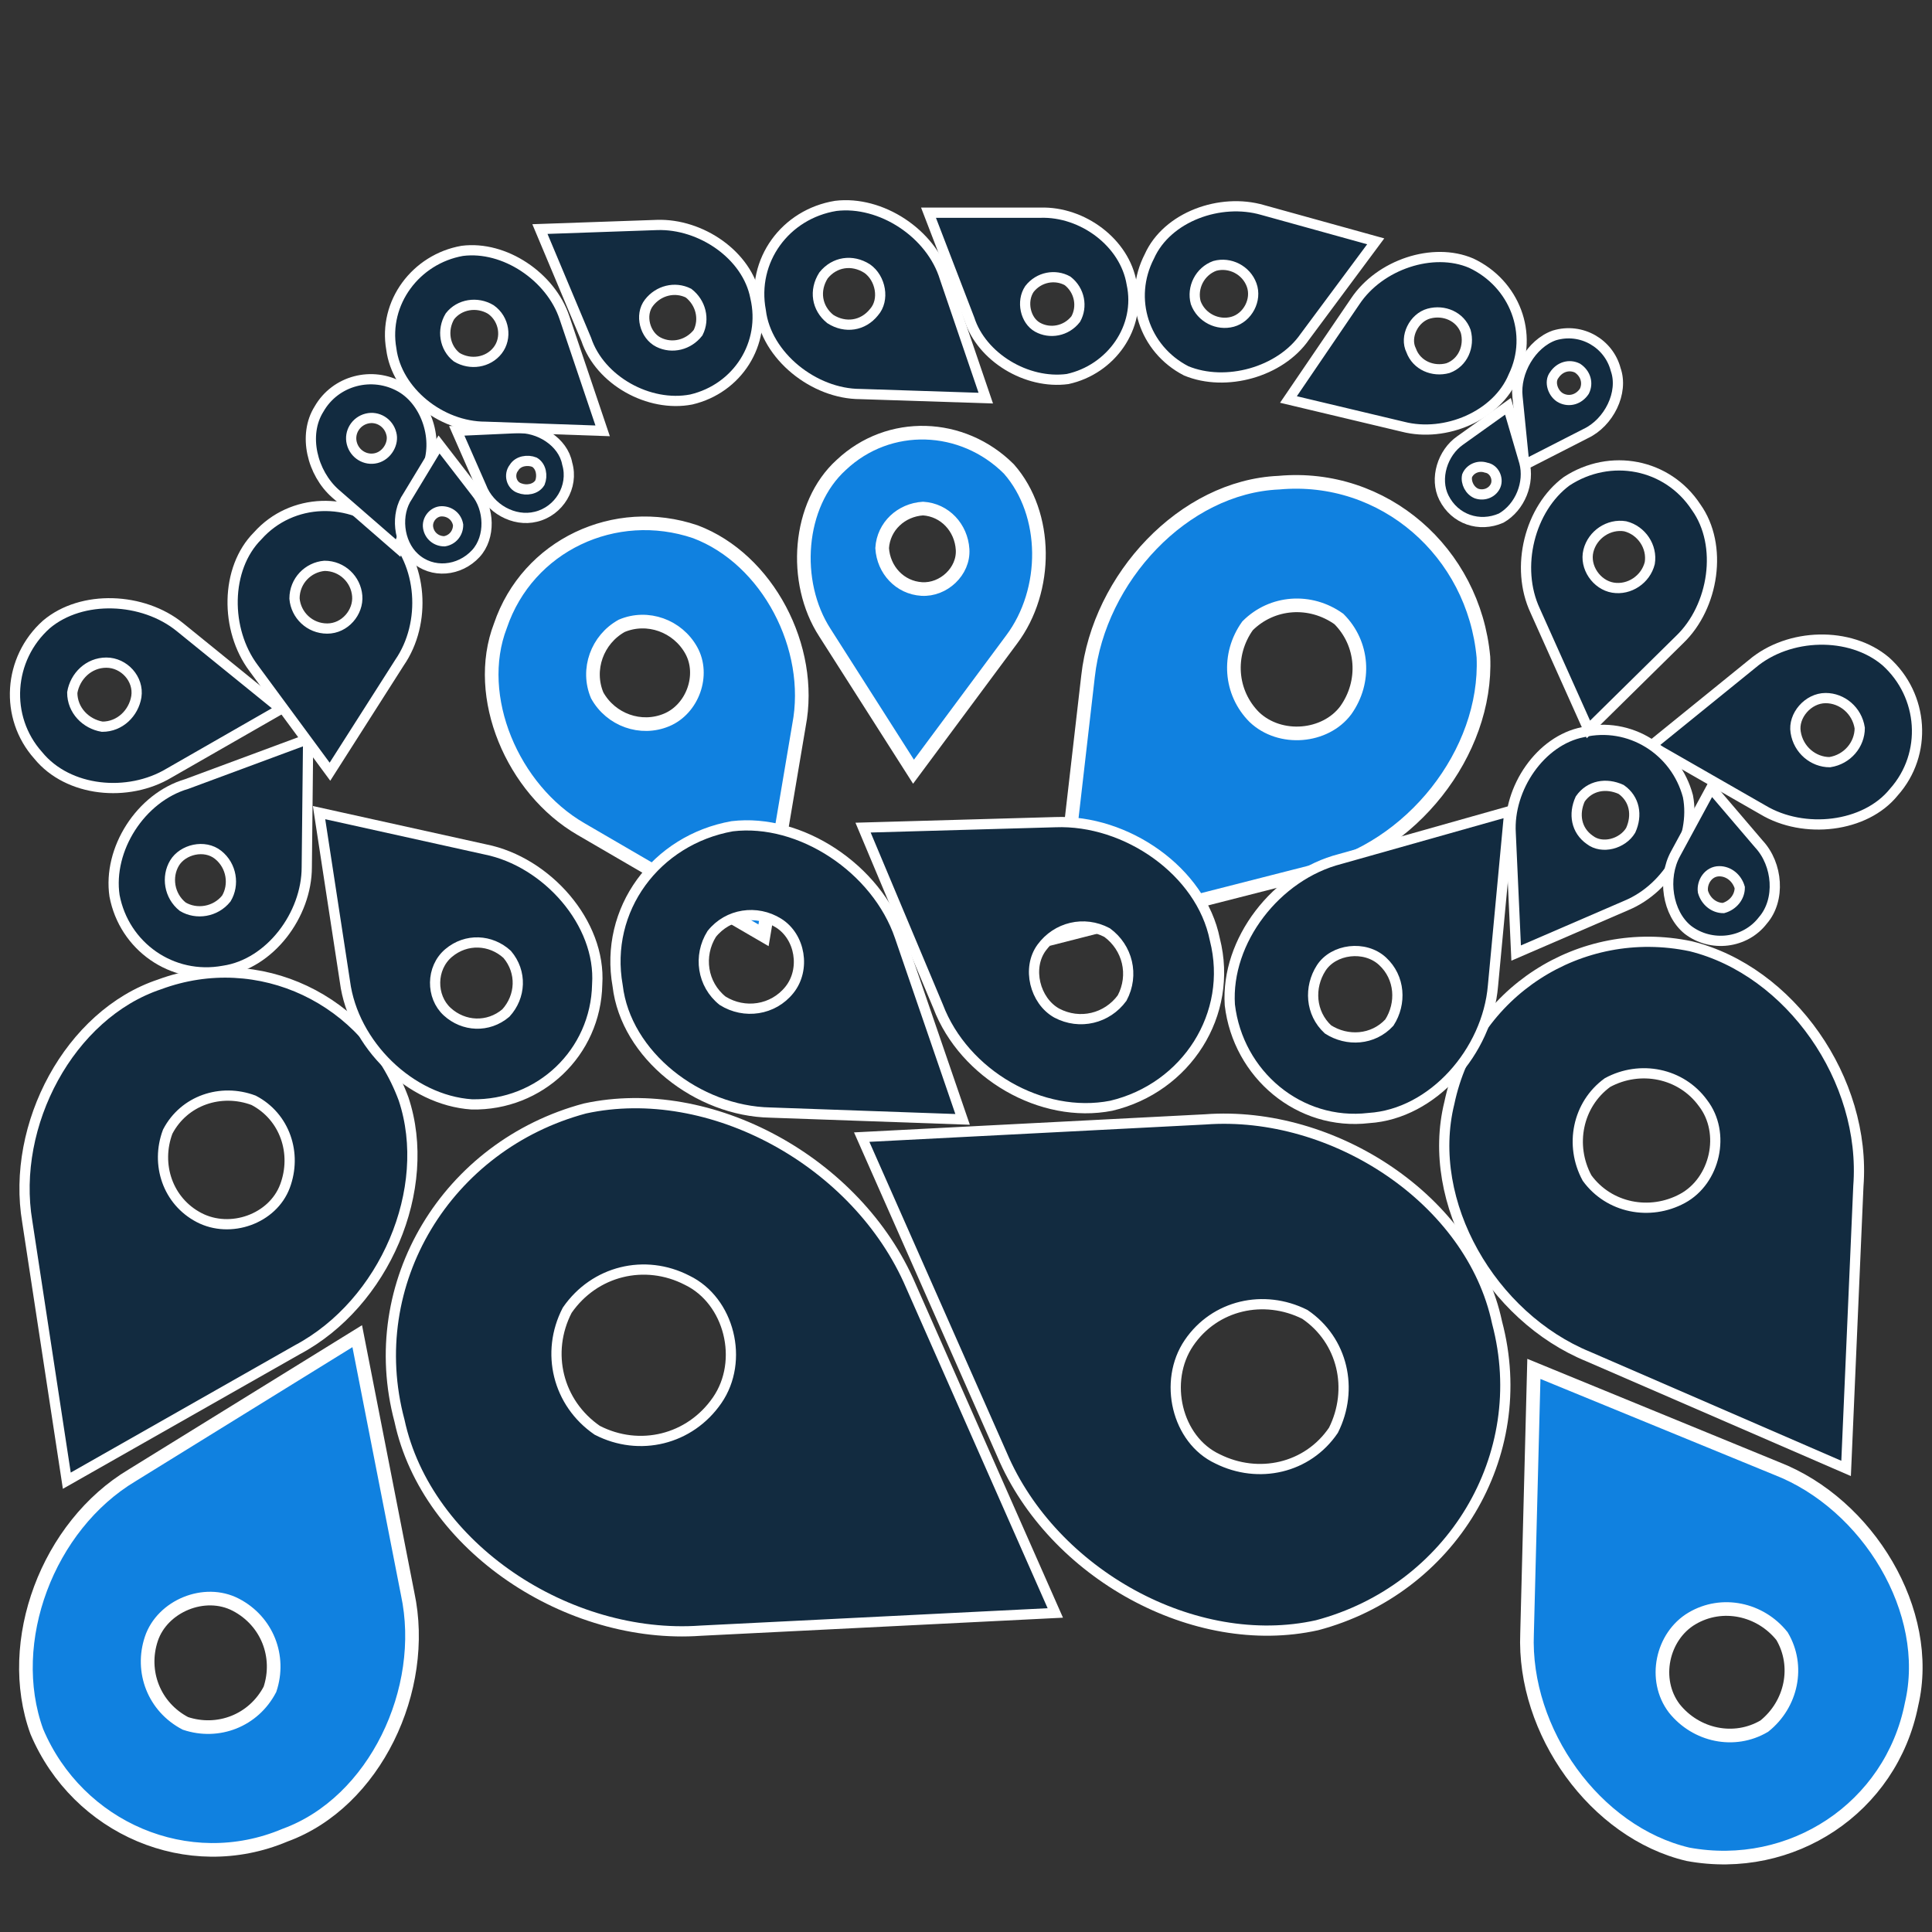 <?xml version="1.0" encoding="utf-8"?>
<!-- Generator: Adobe Illustrator 21.1.0, SVG Export Plug-In . SVG Version: 6.00 Build 0)  -->
<svg version="1.1" id="Capa_1" xmlns="http://www.w3.org/2000/svg"  x="0px" y="0px"
	 viewBox="0 0 141.7 141.7" style="enable-background:new 0 0 141.7 141.7;" xml:space="preserve">
<rect x="0" y="0" width="141.7" height="141.7" fill="#333333" stroke="none"/>
<style type="text/css">
	.st0{fill:#1081E0;stroke:#FFFFFF;stroke-miterlimit:10;}
	.st1{fill:#122B40;stroke:#FFFDFD;stroke-width:2;stroke-miterlimit:10;}
	.st2{fill:#1081E0;}
	.st3{fill:#122B40;stroke:#FFFDFD;stroke-miterlimit:10;}
	.st4{fill:#122B40;stroke:#FFFFFF;stroke-width:0.75;stroke-miterlimit:10;}
	.st5{fill:#606060;}
	.st6{fill:#122B40;stroke:#FFFDFD;stroke-width:0.5;stroke-miterlimit:10;}
	.st7{fill:#212F41;}
	.st8{fill:#85A9DB;}
</style>
<path id="XMLID_332_" class="st0" d="M51,39L51,39c-5.9-2-12.3,1-14.3,6.9l0,0c-2,5.2,0.9,12,5.9,14.9L56,68.6l2.6-15.4
	C59.7,47.5,56.3,41,51,39z M48.9,52.8c-1.9,0.8-4.1,0-5.1-1.8c-0.8-1.9,0-4.1,1.8-5.1c1.9-0.8,4.1,0,5.1,1.8
	C51.7,49.5,50.8,52,48.9,52.8z"/>
<path id="XMLID_331_" class="st0" d="M74,34.4L74,34.4c-3.4-3.4-8.8-3.6-12.3-0.3l0,0c-3.2,2.9-3.6,8.6-1.2,12.3L67,56.6l7.2-9.7
	C76.9,43.3,76.9,37.7,74,34.4z M67.6,43.2c-1.6-0.1-2.8-1.4-2.9-3c0.1-1.6,1.4-2.8,3-2.9c1.6,0.1,2.8,1.4,2.9,3
	C70.7,41.9,69.2,43.3,67.6,43.2z"/>
<path id="XMLID_329_" class="st0" d="M108.8,48.2L108.8,48.2c-0.7-7.7-7.3-13.5-15-12.8l0,0c-7,0.3-13.2,7-14,14.2l-2.2,19.1
	l18.8-4.8C103.5,62.3,109.1,55.2,108.8,48.2z M92,52.6c-1.8-1.8-2-4.6-0.5-6.7c1.8-1.8,4.6-2,6.7-0.5c1.8,1.8,2,4.6,0.5,6.7
	C97.2,54.1,93.9,54.4,92,52.6z"/>
<path id="XMLID_70_" class="st4" d="M29.6,80.6L29.6,80.6c-2.7-7.3-10.6-11.1-17.9-8.4l0,0C5.1,74.4,0.8,82.5,2,89.6l2.9,19
	l16.9-9.6C28.2,95.6,31.8,87.2,29.6,80.6z M14.6,89.3c-2.3-1.2-3.2-3.9-2.3-6.3c1.2-2.3,3.9-3.2,6.3-2.3c2.3,1.2,3.2,3.9,2.3,6.3
	C20,89.4,16.9,90.5,14.6,89.3z"/>
<path id="XMLID_69_" class="st0" d="M2.7,127L2.7,127c3,7.1,11.1,10.6,18.2,7.6l0,0c6.6-2.4,10.5-10.7,9-17.7L26.2,98L9.7,108.2
	C3.5,111.9,0.3,120.4,2.7,127z M17.3,117.7c2.3,1.2,3.3,3.8,2.5,6.2c-1.2,2.3-3.8,3.3-6.2,2.5c-2.3-1.2-3.3-3.8-2.5-6.2
	C11.9,117.8,15,116.5,17.3,117.7z"/>
<path id="XMLID_68_" class="st4" d="M124,69.4L124,69.4c-8.1-1.7-16,3.4-17.7,11.5l0,0c-1.8,7.3,3.1,15.7,10.2,18.6l18.9,8.2
	l0.9-20.7C136.9,79.2,131.3,71.2,124,69.4z M123.4,87.9c-2.4,1.3-5.4,0.7-7-1.5c-1.3-2.4-0.7-5.4,1.5-7c2.4-1.3,5.4-0.7,7,1.5
	C126.6,83.1,125.8,86.6,123.4,87.9z"/>
<path id="XMLID_67_" class="st0" d="M123.8,136L123.8,136c7.6,1.4,14.9-3.4,16.4-11l0,0c1.6-6.8-3.2-14.7-9.9-17.3l-17.8-7.3
	l-0.5,19.4C111.7,127,117,134.4,123.8,136z M124.1,118.7c2.2-1.3,5-0.7,6.6,1.3c1.3,2.2,0.7,5-1.3,6.6c-2.2,1.3-5,0.7-6.6-1.3
	C121.2,123.2,121.9,120,124.1,118.7z"/>
<path id="XMLID_66_" class="st4" d="M34.6,81L34.6,81c5,0.1,9.1-3.8,9.2-8.8l0,0c0.3-4.5-3.7-9-8.2-9.9l-12.2-2.7L25.3,72
	C25.9,76.6,30.1,80.7,34.6,81z M32.9,69.9c1.3-1.1,3.1-1,4.3,0.1c1.1,1.3,1,3.1-0.1,4.3c-1.3,1.1-3.1,1-4.3-0.1S31.6,71,32.9,69.9z"
	/>
<path id="XMLID_65_" class="st4" d="M53.7,60.6L53.7,60.6c-5.6,1-9.4,6.1-8.4,11.7l0,0c0.6,5.1,5.9,9.2,11.2,9.3l14.1,0.5l-4.6-13.4
	C64.3,63.7,58.7,60,53.7,60.6z M57.9,72.6c-1.2,1.5-3.3,1.8-4.9,0.8c-1.5-1.2-1.8-3.3-0.8-4.9c1.2-1.5,3.3-1.8,4.9-0.8
	C58.7,68.7,59.1,71.1,57.9,72.6z"/>
<path id="XMLID_64_" class="st4" d="M81.5,81.1L81.5,81.1c5.5-1.3,9-6.7,7.6-12.2l0,0c-1-5-6.5-8.8-11.7-8.6l-14.1,0.4l5.5,13.1
	C70.7,78.8,76.4,82.1,81.5,81.1z M76.4,69.5c1.1-1.5,3.1-2,4.8-1.1c1.5,1.1,2,3.1,1.1,4.8c-1.1,1.5-3.1,2-4.8,1.1
	C75.9,73.4,75.3,71,76.4,69.5z"/>
<path id="XMLID_63_" class="st4" d="M90.2,73.7L90.2,73.7c0.6,5.1,5.1,8.9,10.2,8.3l0,0c4.7-0.3,8.7-4.9,9.1-9.7l1.2-12.8L98.3,63
	C93.6,64.2,89.9,69,90.2,73.7z M101.4,70.5c1.3,1.2,1.4,3.1,0.5,4.5c-1.2,1.3-3.1,1.4-4.5,0.5c-1.3-1.2-1.4-3.1-0.5-4.5
	S100.1,69.3,101.4,70.5z"/>
<path id="XMLID_62_" class="st4" d="M8.4,65.7L8.4,65.7c0.7,3.7,4.2,6.2,8,5.5l0,0c3.4-0.5,6.1-4.1,6.1-7.6l0.1-9.4l-8.9,3.3
	C10.3,58.5,7.9,62.3,8.4,65.7z M16,62.7c1,0.8,1.2,2.2,0.6,3.2c-0.8,1-2.2,1.2-3.2,0.6c-1-0.8-1.2-2.2-0.6-3.2S15,61.9,16,62.7z"/>
<path id="XMLID_61_" class="st4" d="M3.4,45.8L3.4,45.8c-2.8,2.5-3.1,6.8-0.6,9.6l0,0c2.2,2.7,6.6,3.1,9.6,1.3l8.2-4.7l-7.4-6
	C10.5,43.8,6,43.6,3.4,45.8z M10,51.1c-0.2,1.2-1.2,2.2-2.5,2.2c-1.2-0.2-2.2-1.2-2.2-2.5c0.2-1.2,1.2-2.2,2.5-2.2
	S10.2,49.8,10,51.1z"/>
<path id="XMLID_60_" class="st4" d="M28.5,38.9L28.5,38.9c-2.8-2.5-7.1-2.4-9.6,0.4l0,0c-2.4,2.4-2.4,6.9-0.3,9.7l5.6,7.6l5.1-8
	C31.3,45.7,31,41.3,28.5,38.9z M24,46.1c-1.3,0-2.3-1-2.4-2.2c0-1.3,1-2.3,2.2-2.4c1.3,0,2.3,1,2.4,2.2S25.3,46.1,24,46.1z"/>
<path id="XMLID_59_" class="st4" d="M128.5,48.7l-7.4,6l8.2,4.7c3,1.8,7.5,1.3,9.6-1.3l0,0c2.5-2.8,2.2-7.1-0.6-9.6l0,0
	C135.7,46.3,131.2,46.4,128.5,48.7z M133.9,51.2c1.2,0,2.3,0.9,2.5,2.2c0,1.2-0.9,2.3-2.2,2.5c-1.2,0-2.3-0.9-2.5-2.2
	C131.5,52.5,132.6,51.2,133.9,51.2z"/>
<path id="XMLID_58_" class="st4" d="M123.8,58.4L123.8,58.4c-0.9-3.4-4.3-5.5-7.7-4.7l0,0c-3.1,0.6-5.5,4.1-5.3,7.4l0.4,8.8l8.1-3.5
	C122.4,65.1,124.4,61.5,123.8,58.4z M116.6,61.6c-1-0.7-1.2-1.9-0.7-3c0.7-1,1.9-1.2,3-0.7c1,0.7,1.2,1.9,0.7,3
	C119,61.9,117.5,62.3,116.6,61.6z"/>
<path id="XMLID_57_" class="st4" d="M123.8,68.2L123.8,68.2c1.7,1.3,4.2,1,5.5-0.7l0,0c1.3-1.5,1.1-4.1-0.3-5.6l-3.5-4.1l-2.6,4.8
	C121.9,64.4,122.3,67,123.8,68.2z M126.1,63.9c0.7,0,1.3,0.5,1.5,1.2c0,0.7-0.5,1.3-1.2,1.5c-0.7,0-1.3-0.5-1.5-1.2
	C124.8,64.7,125.3,63.9,126.1,63.9z"/>
<path id="XMLID_56_" class="st4" d="M29.4,28.4L29.4,28.4c-2.1-1.2-4.8-0.5-6,1.6l0,0c-1.2,1.9-0.5,4.7,1.2,6.2l4.6,4l2.1-5.8
	C32.2,32.3,31.3,29.5,29.4,28.4z M27.6,33.6c-0.8,0.2-1.6-0.3-1.8-1.1c-0.2-0.8,0.3-1.6,1.1-1.8c0.8-0.2,1.6,0.3,1.8,1.1
	C28.9,32.5,28.4,33.4,27.6,33.6z"/>
<path id="XMLID_55_" class="st4" d="M30.4,40.9L30.4,40.9c1.3,1.2,3.3,1,4.5-0.3l0,0c1.1-1.2,1-3.3,0-4.5l-2.7-3.5l-2.3,3.8
	C29,37.7,29.2,39.8,30.4,40.9z M32.4,37.5c0.6,0,1.1,0.4,1.2,1c0,0.6-0.4,1.1-1,1.2c-0.6,0-1.1-0.4-1.2-1S31.8,37.5,32.4,37.5z"/>
<path id="XMLID_54_" class="st4" d="M39.3,37.9L39.3,37.9c1.7-0.4,2.8-2.2,2.3-3.9l0,0c-0.3-1.6-2.1-2.7-3.7-2.6l-4.4,0.2l1.8,4.1
	C35.9,37.3,37.7,38.3,39.3,37.9z M37.7,34.3c0.3-0.5,1-0.6,1.5-0.4c0.5,0.3,0.6,1,0.4,1.5c-0.3,0.5-1,0.6-1.5,0.4
	C37.5,35.6,37.3,34.8,37.7,34.3z"/>
<path id="XMLID_53_" class="st4" d="M42.9,81.3L42.9,81.3c-10.1,2.7-16.3,12.8-13.6,22.9l0,0c2,9.3,12.4,16.1,22.1,15.4l26-1.3
	l-10.6-24C62.9,85.2,52.1,79.3,42.9,81.3z M52.6,102.7c-2,2.9-5.7,3.8-8.8,2.2c-2.9-2-3.8-5.7-2.2-8.8c2-2.9,5.7-3.8,8.8-2.2
	C53.5,95.4,54.6,99.8,52.6,102.7z"/>
<path id="XMLID_52_" class="st4" d="M96.6,119.2L96.6,119.2c9.8-2.6,15.8-12.4,13.2-22.2l0,0c-1.9-9-12-15.6-21.4-14.9l-25.2,1.3
	l10.3,23.3C77.2,115.4,87.6,121.2,96.6,119.2z M87.2,98.5c1.9-2.8,5.5-3.6,8.5-2.1c2.8,1.9,3.6,5.5,2.1,8.5
	c-1.9,2.8-5.5,3.6-8.5,2.1C86.3,105.6,85.3,101.3,87.2,98.5z"/>
<path id="XMLID_51_" class="st4" d="M61.3,15.1L61.3,15.1c-3.7,0.6-6.2,4-5.5,7.7l0,0c0.4,3.3,3.9,6.1,7.3,6.1l9.2,0.3l-3-8.8
	C68.3,17.1,64.6,14.7,61.3,15.1z M64.1,22.9c-0.8,1-2.1,1.2-3.2,0.5c-1-0.8-1.2-2.1-0.5-3.2c0.8-1,2.1-1.2,3.2-0.5
	C64.6,20.4,64.9,22,64.1,22.9z"/>
<path id="XMLID_50_" class="st4" d="M78.3,27.8L78.3,27.8c3.2-0.7,5.4-3.8,4.7-7l0,0c-0.5-3-3.6-5.3-6.7-5.2l-8.2,0l3,7.8
	C72,26.2,75.3,28.2,78.3,27.8z M75.5,21.2c0.7-0.9,1.9-1.1,2.8-0.6c0.9,0.7,1.1,1.9,0.6,2.8c-0.7,0.9-1.9,1.1-2.8,0.6
	C75.2,23.5,74.9,22.1,75.5,21.2z"/>
<path id="XMLID_49_" class="st4" d="M33.9,18.4L33.9,18.4c-3.4,0.6-5.8,3.8-5.2,7.2l0,0c0.4,3.1,3.6,5.7,6.9,5.7l8.6,0.3l-2.8-8.3
	C40.4,20.3,37,18,33.9,18.4z M36.5,25.7c-0.7,0.9-2,1.1-3,0.5c-0.9-0.7-1.1-2-0.5-3c0.7-0.9,2-1.1,3-0.5
	C37,23.4,37.2,24.8,36.5,25.7z"/>
<path id="XMLID_48_" class="st4" d="M50.7,29.3L50.7,29.3c3.4-0.8,5.5-4.1,4.7-7.5l0,0c-0.6-3.1-4-5.4-7.2-5.3l-8.6,0.3l3.4,8.1
	C44,27.9,47.6,29.9,50.7,29.3z M47.6,22.2c0.7-0.9,1.9-1.2,2.9-0.7c0.9,0.7,1.2,1.9,0.7,2.9c-0.7,0.9-1.9,1.2-2.9,0.7
	S46.9,23.1,47.6,22.2z"/>
<path id="XMLID_47_" class="st4" d="M112.6,44.8l3.9,8.7l6.7-6.6c2.5-2.4,3.2-6.9,1.2-9.7l0,0c-2.1-3.2-6.3-4-9.5-1.9l0,0
	C112.2,37.3,111.1,41.6,112.6,44.8z M116.5,40.4c0.3-1.2,1.5-2,2.7-1.8c1.2,0.3,2,1.5,1.8,2.7c-0.3,1.2-1.5,2-2.7,1.8
	C117.1,42.9,116.2,41.6,116.5,40.4z"/>
<path id="XMLID_46_" class="st4" d="M111.3,29.1l0.5,5l4.5-2.3c1.7-0.8,2.8-3,2.2-4.7l0,0c-0.5-1.9-2.5-3.1-4.5-2.5l0,0
	C112.3,25.2,111.1,27.3,111.3,29.1z M114,27.5c0.4-0.6,1.1-0.8,1.7-0.5c0.6,0.4,0.8,1.1,0.5,1.7c-0.4,0.6-1.1,0.8-1.7,0.5
	C113.9,28.9,113.6,28,114,27.5z"/>
<path id="XMLID_45_" class="st4" d="M111.8,33.9l-1.2-4.1l-3.5,2.5c-1.3,0.9-1.9,2.8-1.2,4.2l0,0c0.8,1.6,2.6,2.2,4.2,1.5l0,0
	C111.5,37.2,112.2,35.4,111.8,33.9z M109.7,35.6c-0.2,0.5-0.8,0.8-1.4,0.6c-0.5-0.2-0.8-0.8-0.7-1.3c0.2-0.5,0.8-0.8,1.4-0.6
	C109.6,34.4,109.9,35.1,109.7,35.6z"/>
<path id="XMLID_42_" class="st4" d="M99.4,22.1l-4.9,7.2l8.4,2c3.1,0.8,6.9-0.8,8.1-3.7l0,0c1.5-3.1,0.1-6.8-3.1-8.3l0,0
	C105.1,18.1,101.2,19.4,99.4,22.1z M104.8,23c1.1-0.3,2.3,0.2,2.7,1.3c0.3,1.1-0.2,2.3-1.3,2.7c-1.1,0.3-2.3-0.2-2.7-1.3
	C103,24.7,103.7,23.3,104.8,23z"/>
<path id="XMLID_41_" class="st4" d="M95.7,24.7l5.2-7l-8.3-2.3c-3.1-0.9-7,0.5-8.3,3.4l0,0c-1.6,3.1-0.4,6.8,2.7,8.4l0,0
	C89.9,28.4,93.9,27.3,95.7,24.7z M90.4,23.6c-1.1,0.3-2.3-0.3-2.7-1.4c-0.3-1.1,0.3-2.3,1.4-2.7c1.1-0.3,2.3,0.3,2.7,1.4
	C92.2,22,91.5,23.3,90.4,23.6z"/>
</svg>
